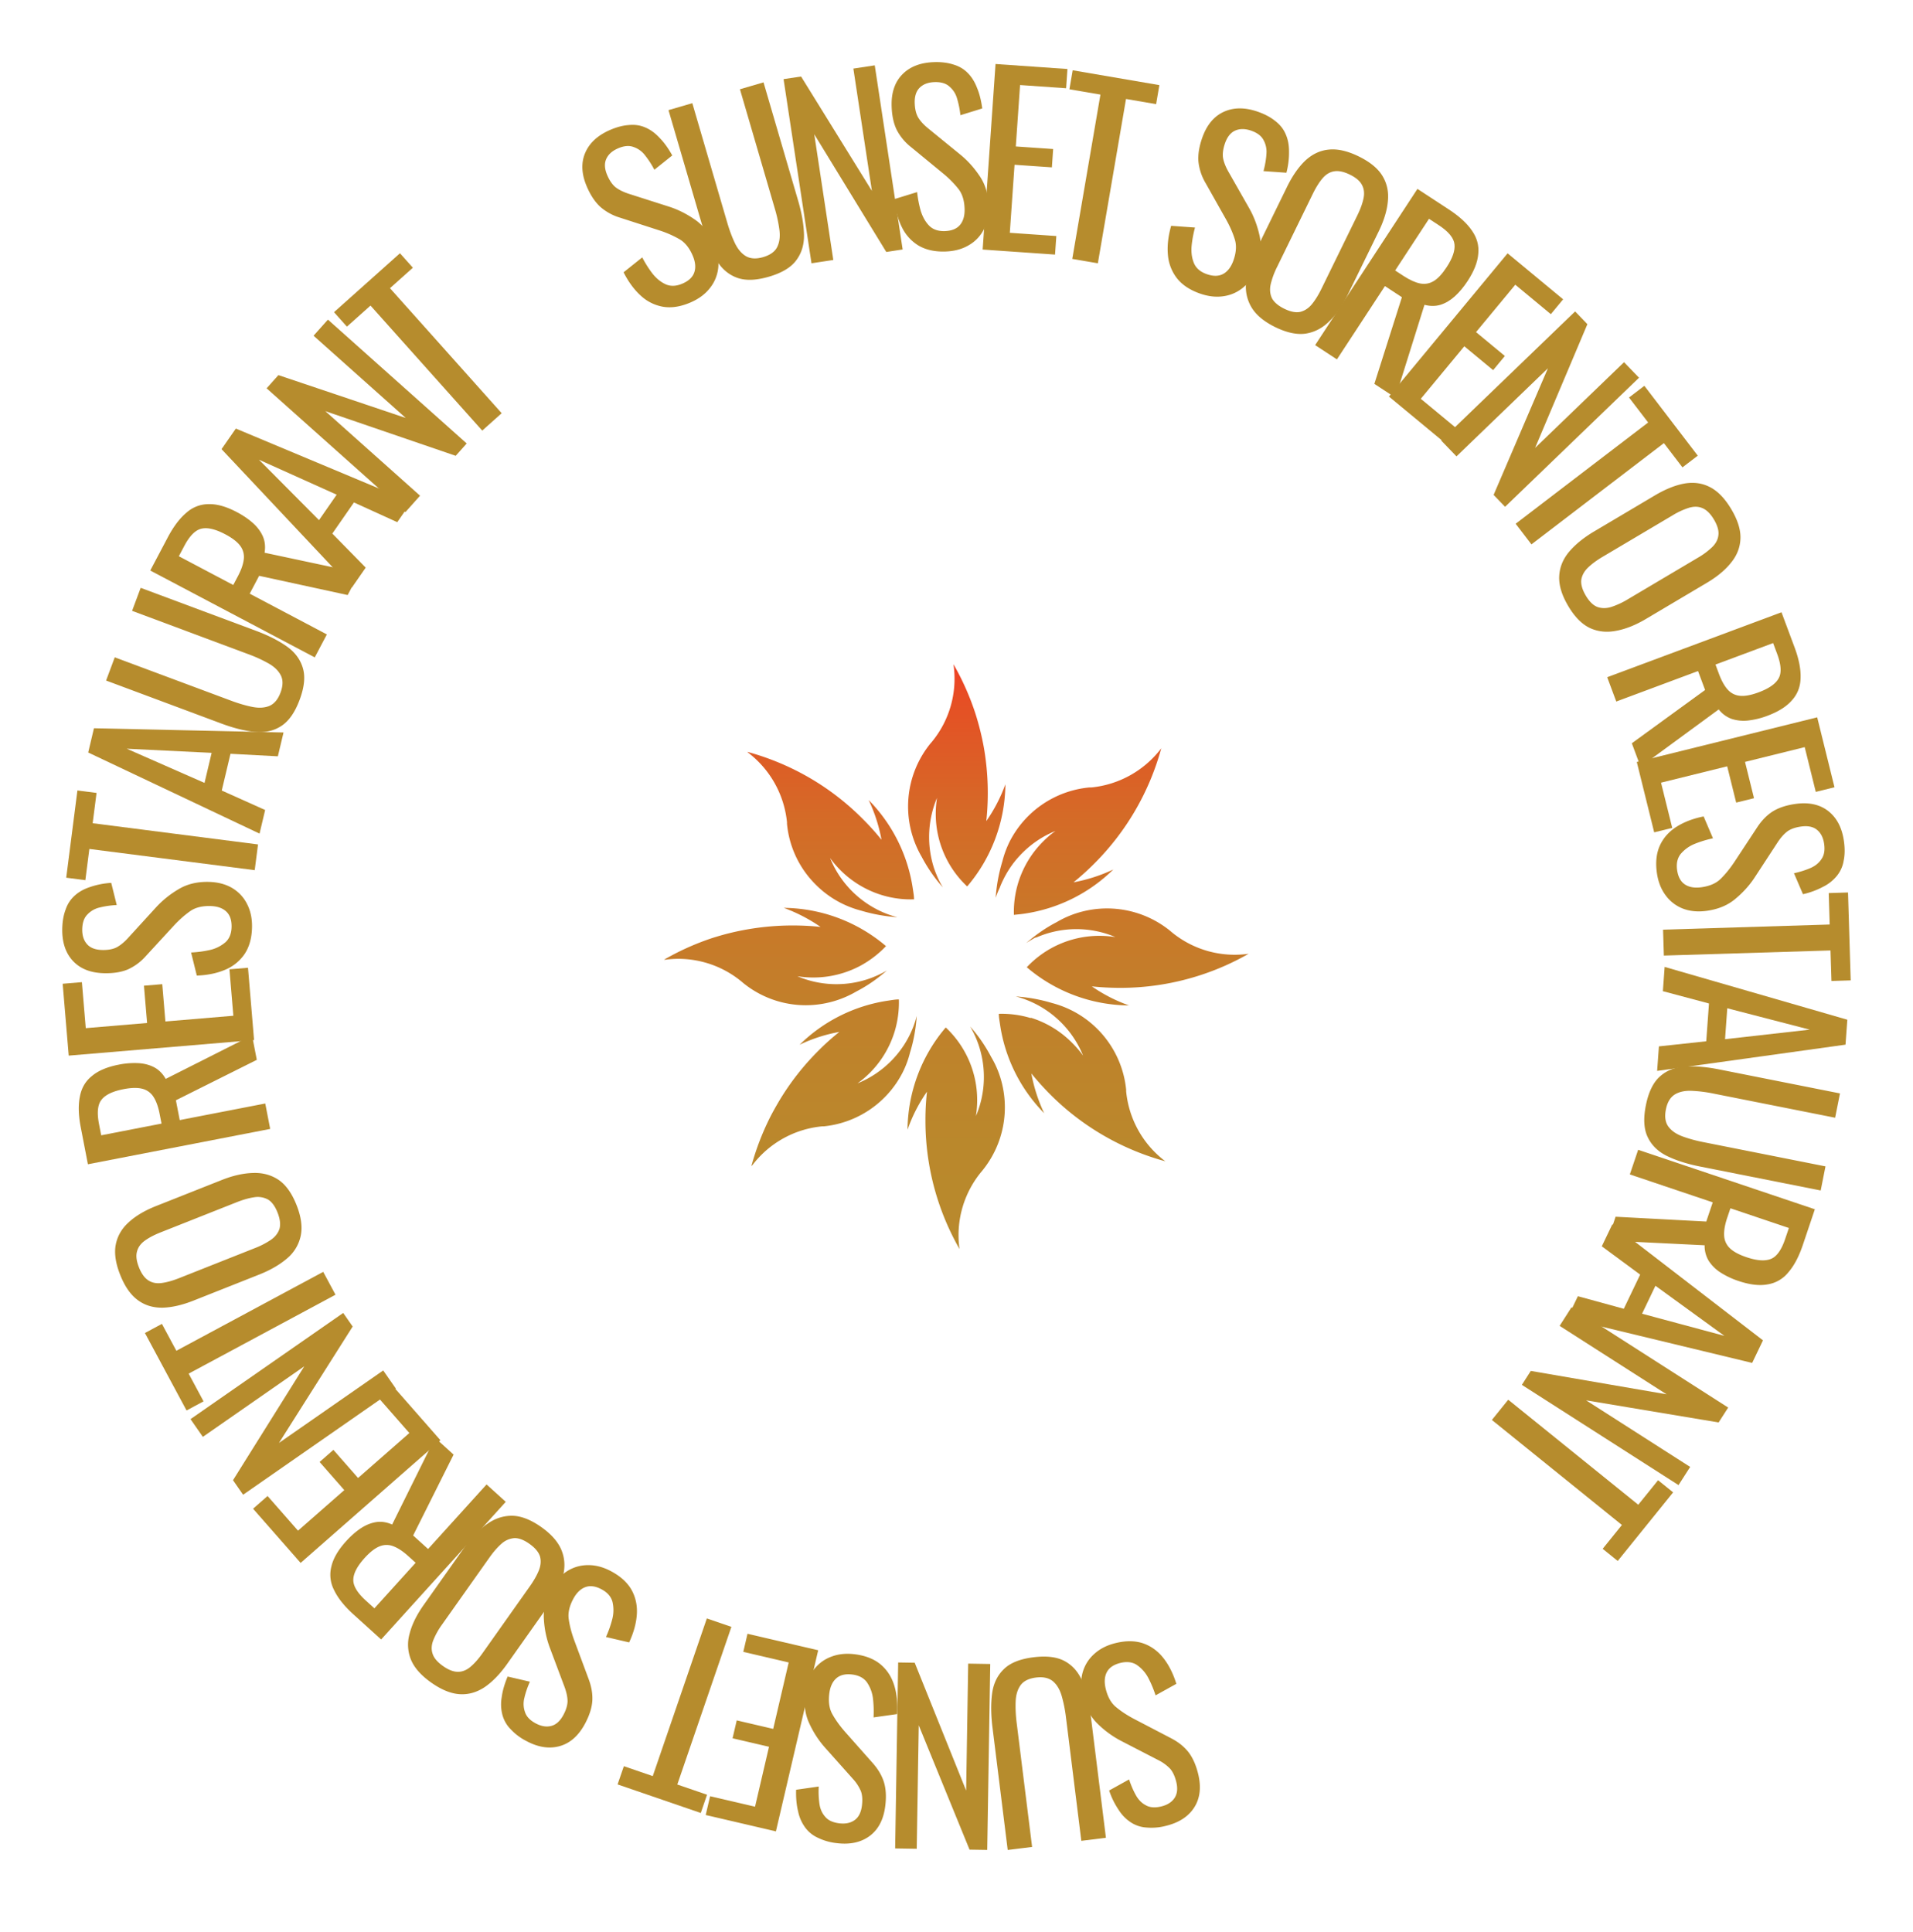 <svg xmlns="http://www.w3.org/2000/svg" width="100" height="101" fill="none"><g clip-path="url(#a)"><path fill="#B68C2D" d="M58.309 85.898c.543-.135 1.026-.13 1.449.012.414.145.766.4 1.054.765.288.365.515.816.68 1.351l-1.086.603a5.745 5.745 0 0 0-.39-.93 1.88 1.88 0 0 0-.599-.667c-.234-.148-.518-.18-.852-.098-.341.085-.574.241-.7.47-.13.238-.15.536-.062.893.105.427.287.744.544.952.26.216.57.42.93.61l1.929 1.006c.378.195.68.433.906.715.228.29.4.671.518 1.145.17.69.105 1.275-.196 1.753-.302.479-.795.802-1.478.971a2.962 2.962 0 0 1-1.015.09 1.68 1.68 0 0 1-.82-.266 2.145 2.145 0 0 1-.644-.656 4.177 4.177 0 0 1-.498-1.014l1.043-.579c.1.305.217.577.35.816.135.246.311.425.528.536.211.12.48.14.806.06.326-.08.56-.233.702-.458.136-.215.162-.493.078-.834-.072-.288-.177-.513-.316-.676a2.256 2.256 0 0 0-.619-.453l-1.94-1.002a5.081 5.081 0 0 1-1.22-.885c-.377-.36-.639-.834-.785-1.424-.115-.466-.118-.893-.009-1.283.112-.382.316-.704.614-.967.29-.261.655-.447 1.098-.556Z"/><path fill="#B68C2D" d="M54.025 86.638c.699-.087 1.252-.015 1.66.217.408.231.71.589.907 1.072.199.492.34 1.075.424 1.75l.795 6.397-1.286.16-.803-6.456a7.122 7.122 0 0 0-.224-1.122c-.098-.334-.251-.59-.458-.765-.216-.175-.51-.24-.883-.193-.381.048-.65.182-.809.403-.158.221-.243.506-.256.855-.014.348.005.729.057 1.142l.803 6.456-1.275.158-.795-6.396c-.084-.675-.09-1.275-.018-1.8.072-.517.278-.938.617-1.263.33-.323.845-.528 1.544-.615ZM51.764 86.989l-.158 9.721-.924-.015-2.656-6.502-.105 6.457-1.128-.018.158-9.722.864.014 2.689 6.683.107-6.637 1.153.019Z"/><path fill="#B68C2D" d="M44.681 86.48c.556.069 1.006.245 1.35.53.336.283.573.647.712 1.092.138.444.189.946.152 1.506l-1.231.174c.018-.344.007-.68-.033-1.007a1.88 1.88 0 0 0-.32-.838c-.166-.222-.42-.355-.76-.397-.35-.043-.624.02-.823.189-.207.176-.333.446-.378.812-.054.437.002.798.168 1.085.165.294.382.596.65.903l1.444 1.63c.283.317.48.648.59.992.11.352.135.77.075 1.255-.087.707-.357 1.23-.81 1.569-.454.339-1.03.465-1.729.379a2.967 2.967 0 0 1-.981-.279 1.68 1.68 0 0 1-.67-.542 2.148 2.148 0 0 1-.368-.844c-.081-.324-.115-.7-.103-1.125l1.182-.169a4.66 4.66 0 0 0 .035.888c.038.278.139.508.302.69.154.188.398.303.732.344.333.042.606-.017.82-.176.204-.153.328-.403.37-.753.037-.294.02-.542-.052-.744a2.256 2.256 0 0 0-.416-.644l-1.456-1.632a5.079 5.079 0 0 1-.823-1.263c-.224-.47-.299-1.008-.224-1.612.059-.476.21-.877.45-1.202.242-.317.548-.545.92-.684.364-.14.773-.183 1.225-.127Z"/><path fill="#B68C2D" d="m42.77 86.271-2.21 9.469-3.67-.856.23-.982 2.349.548.73-3.133-1.905-.444.218-.936 1.906.445.81-3.472-2.373-.554.22-.947 3.694.862ZM38.233 85.047l-2.828 8.243 1.555.534-.327.954-4.349-1.493.328-.953 1.51.518 2.828-8.243 1.283.44ZM31.952 82.145c.494.265.85.592 1.068.981.21.386.3.81.27 1.275-.032.465-.166.952-.402 1.46l-1.211-.282c.141-.314.252-.631.333-.951a1.88 1.88 0 0 0 .004-.897c-.075-.267-.263-.482-.567-.645-.31-.166-.588-.206-.834-.12-.257.09-.472.296-.646.62-.208.388-.287.746-.235 1.073.048.334.141.693.28 1.077l.758 2.04c.15.399.214.779.193 1.14-.025.368-.153.767-.383 1.197-.337.627-.778 1.018-1.323 1.17-.545.153-1.128.063-1.748-.27a2.966 2.966 0 0 1-.815-.614 1.68 1.68 0 0 1-.43-.748 2.147 2.147 0 0 1-.038-.92c.042-.332.146-.694.31-1.086l1.164.27c-.13.293-.226.573-.287.84a1.26 1.26 0 0 0 .032.752c.075.232.261.427.557.586.297.158.573.202.83.13.244-.067.45-.257.617-.567.14-.26.213-.499.219-.713 0-.219-.053-.469-.156-.751l-.768-2.047a5.082 5.082 0 0 1-.312-1.475c-.039-.52.086-1.048.373-1.584.227-.423.512-.743.855-.959.339-.208.707-.31 1.104-.306.39 0 .786.108 1.188.324Z"/><path fill="#B68C2D" d="M28.293 79.83c.538.38.893.79 1.066 1.227.173.438.192.899.056 1.383-.14.492-.397 1-.768 1.525l-2.137 3.022c-.372.524-.759.925-1.161 1.202-.414.278-.848.405-1.302.379-.465-.024-.967-.227-1.505-.607-.538-.38-.893-.784-1.064-1.21a2.077 2.077 0 0 1-.066-1.347c.12-.476.366-.977.737-1.502l2.144-3.031c.367-.519.76-.92 1.178-1.206.411-.29.851-.431 1.32-.425.463.013.964.21 1.502.59Zm-.62.876c-.295-.209-.56-.307-.794-.296a1.13 1.13 0 0 0-.668.296c-.21.186-.42.427-.628.722l-2.472 3.494a3.877 3.877 0 0 0-.457.814c-.101.254-.115.49-.043.708.067.225.248.442.544.65.295.21.563.31.804.304.23-.005.448-.097.653-.277.202-.172.406-.406.615-.702l2.472-3.494c.209-.295.366-.573.471-.833.1-.254.12-.497.057-.728-.074-.23-.259-.449-.554-.658Z"/><path fill="#B68C2D" d="m26.438 78.512-6.514 7.195-1.448-1.311c-.48-.434-.817-.859-1.013-1.273a1.734 1.734 0 0 1-.138-1.24c.098-.418.353-.855.766-1.31.252-.28.512-.507.78-.684.264-.172.533-.278.808-.32.27-.037.543.007.82.129l2.244-4.532.968.877-2.114 4.228.781.707 3.057-3.375 1.003.909Zm-4.71 3.186-.383-.346c-.284-.257-.547-.43-.79-.52a.963.963 0 0 0-.72.01c-.238.097-.497.299-.776.607-.38.42-.577.792-.589 1.115-.018.329.202.7.658 1.113l.444.402 2.155-2.381Z"/><path fill="#B68C2D" d="m23.024 75.293-7.309 6.412-2.486-2.833.758-.665 1.591 1.813 2.419-2.121-1.29-1.471.721-.633 1.29 1.47 2.68-2.35-1.606-1.832.73-.642 2.502 2.852Z"/><path fill="#B68C2D" d="m20.69 72.59-7.982 5.551-.528-.759 3.725-5.954-5.301 3.688-.645-.927 7.982-5.551.494.71-3.853 6.086 5.45-3.79.658.945ZM17.54 67.684 9.862 71.81l.778 1.449-.888.477-2.176-4.05.888-.477.755 1.406 7.677-4.125.642 1.195ZM15.5 62.992c.242.61.316 1.145.222 1.603a2.103 2.103 0 0 1-.706 1.184c-.385.333-.874.617-1.47.853L10.12 67.99c-.595.236-1.136.36-1.622.372-.496.007-.926-.124-1.291-.393-.375-.273-.684-.714-.925-1.325-.242-.61-.318-1.139-.229-1.587.09-.449.315-.835.677-1.16.36-.331.837-.615 1.432-.85l3.437-1.362c.588-.233 1.134-.354 1.637-.365.501-.017.945.104 1.332.364.38.262.69.699.932 1.309Zm-.993.393c-.133-.334-.3-.56-.502-.679a1.126 1.126 0 0 0-.717-.116c-.277.04-.582.127-.917.26l-3.962 1.57c-.335.132-.61.275-.824.429-.222.157-.362.346-.42.567-.067.224-.034.504.099.838.132.335.301.565.506.69.194.122.426.164.695.126.261-.035.56-.119.895-.251l3.961-1.57a4.17 4.17 0 0 0 .847-.438c.222-.157.37-.349.443-.576.063-.232.028-.515-.104-.85ZM14.124 59.017l-9.529 1.848-.371-1.918c-.124-.635-.14-1.177-.047-1.626.084-.448.295-.806.634-1.075.329-.276.795-.472 1.399-.589a4.15 4.15 0 0 1 1.034-.078c.314.02.593.096.838.228.237.133.43.331.58.595l4.513-2.278.249 1.282-4.229 2.114.2 1.035 4.471-.867.258 1.33Zm-5.68-.278-.099-.505c-.073-.377-.18-.674-.32-.89a.963.963 0 0 0-.582-.425c-.248-.065-.577-.059-.984.02-.557.108-.938.288-1.141.539-.212.252-.259.68-.142 1.285l.114.588 3.153-.612Z"/><path fill="#B68C2D" d="m13.28 54.371-9.688.814-.316-3.756 1.005-.084.202 2.404 3.206-.27-.164-1.949.957-.08.164 1.95 3.552-.299-.204-2.428.97-.081.317 3.78Z"/><path fill="#B68C2D" d="M13.174 48.48c-.012.56-.141 1.025-.39 1.396a2.282 2.282 0 0 1-1.013.82c-.428.183-.922.285-1.483.305l-.299-1.207a5.75 5.75 0 0 0 1-.135 1.88 1.88 0 0 0 .8-.404c.204-.188.31-.454.317-.798.007-.352-.084-.618-.272-.798-.196-.188-.479-.286-.846-.294-.44-.009-.795.084-1.063.279-.276.194-.553.44-.831.739L7.62 49.985a2.767 2.767 0 0 1-.927.69c-.339.145-.753.212-1.24.202-.713-.014-1.26-.23-1.644-.646-.384-.416-.568-.976-.554-1.68.008-.384.067-.72.177-1.005a1.68 1.68 0 0 1 .471-.723c.212-.195.48-.346.802-.451a4.178 4.178 0 0 1 1.109-.218l.288 1.159c-.32.017-.614.06-.879.126a1.26 1.26 0 0 0-.656.37c-.172.173-.26.427-.268.763-.007.336.08.602.26.798.172.188.434.285.786.293.296.006.541-.037.735-.13.194-.1.394-.26.598-.48l1.474-1.614a5.084 5.084 0 0 1 1.173-.948c.445-.271.972-.4 1.58-.388.48.01.894.119 1.242.326.34.207.599.488.775.844.177.348.261.75.252 1.206ZM13.315 45.49l-8.644-1.109-.209 1.632-1-.129.585-4.56 1 .128-.203 1.584 8.644 1.109-.173 1.345ZM13.567 43.579l-8.956-4.24.3-1.268 9.91.222-.296 1.245-2.477-.132-.456 1.921 2.268 1.018-.293 1.234Zm-2.876-2.65.372-1.572-4.437-.216 4.065 1.788Z"/><path fill="#B68C2D" d="M15.663 36.583c-.246.66-.566 1.117-.96 1.371-.393.255-.85.358-1.37.31-.527-.052-1.11-.197-1.747-.434l-6.04-2.253.453-1.214 6.096 2.273c.39.145.756.252 1.098.32.342.067.639.05.89-.053.255-.11.448-.341.58-.693.134-.36.14-.661.016-.904-.123-.242-.336-.45-.639-.622a7.128 7.128 0 0 0-1.04-.478l-6.095-2.273.449-1.203 6.04 2.252c.637.238 1.172.51 1.604.816.425.304.703.68.834 1.13.133.444.077.995-.169 1.655ZM16.453 34.366l-8.598-4.541.914-1.73c.303-.573.631-1.006.985-1.3a1.736 1.736 0 0 1 1.17-.44c.43-.009.917.131 1.461.419.333.176.619.372.857.588.232.213.402.448.51.704.102.253.128.53.079.829l4.954 1.055-.611 1.157-4.628-1.005-.493.934 4.033 2.13-.633 1.2Zm-4.26-3.784.241-.456c.18-.34.283-.639.31-.896a.965.965 0 0 0-.188-.697c-.153-.207-.414-.408-.782-.602-.502-.265-.912-.364-1.228-.296-.324.064-.63.37-.917.914l-.28.53 2.844 1.503Z"/><path fill="#B68C2D" d="m18.391 30.72-6.81-7.24.747-1.076 9.17 3.84-.732 1.054-2.264-1.031-1.13 1.627 1.745 1.78-.726 1.046Zm-1.715-3.529.924-1.33-4.064-1.829 3.14 3.16Z"/><path fill="#B68C2D" d="M21.191 26.774 13.937 20.3l.616-.69 6.656 2.24-4.818-4.3.751-.841 7.254 6.474-.575.645-6.815-2.334 4.952 4.42-.767.86ZM25.208 22.51l-5.84-6.535-1.233 1.101-.675-.756 3.448-3.08.675.756-1.197 1.07 5.839 6.536-1.017.909ZM36.105 15.808c-.516.224-.994.301-1.436.23a2.292 2.292 0 0 1-1.172-.58c-.346-.313-.646-.721-.9-1.223l.975-.779c.16.307.34.592.542.854.209.26.444.447.703.561.257.107.544.092.86-.046.324-.14.529-.334.614-.581.09-.258.06-.556-.087-.895-.176-.405-.409-.689-.699-.852a5.428 5.428 0 0 0-1.022-.448l-2.078-.672a2.774 2.774 0 0 1-1.016-.556c-.275-.249-.51-.598-.705-1.047-.285-.655-.318-1.244-.1-1.768.22-.524.653-.927 1.3-1.209.354-.154.684-.24.99-.26.312-.03.597.012.857.127.267.111.516.292.747.542.236.239.457.545.663.92l-.935.748a4.671 4.671 0 0 0-.483-.749 1.264 1.264 0 0 0-.613-.443c-.23-.084-.498-.059-.808.076-.309.134-.515.324-.618.57-.099.236-.078.516.063.84.118.272.26.478.425.616.173.135.402.25.688.344l2.09.668c.466.147.918.37 1.355.67.434.294.772.72 1.016 1.28.192.441.266.864.223 1.268-.047.397-.195.75-.445 1.06-.243.307-.575.552-.994.734Z"/><path fill="#B68C2D" d="M40.194 14.466c-.676.197-1.234.215-1.674.051-.44-.163-.795-.467-1.067-.913-.275-.454-.507-1.007-.698-1.66l-1.81-6.187 1.245-.363 1.826 6.244c.117.4.25.757.4 1.071.151.315.343.542.575.682.24.139.542.155.903.05.368-.109.613-.284.733-.528.121-.244.16-.539.117-.885a7.121 7.121 0 0 0-.24-1.118L38.68 4.666l1.232-.36 1.81 6.186c.19.653.293 1.244.306 1.774.01.522-.125.97-.408 1.345-.274.372-.75.657-1.425.855ZM42.42 13.763 40.96 4.137 41.876 4l3.702 5.98-.969-6.394 1.118-.17 1.458 9.626-.856.13-3.764-6.152.995 6.571-1.14.173Z"/><path fill="#B68C2D" d="M49.432 13.148c-.56.02-1.031-.084-1.416-.31a2.282 2.282 0 0 1-.874-.967c-.207-.417-.336-.905-.388-1.463l1.188-.366c.036.343.1.673.191.99.1.317.248.576.448.777.199.193.47.284.814.272.352-.013.612-.118.782-.316.177-.207.259-.494.246-.862-.016-.44-.128-.788-.337-1.045a5.414 5.414 0 0 0-.785-.789L47.62 7.687a2.766 2.766 0 0 1-.74-.887c-.163-.33-.254-.74-.27-1.228-.026-.712.159-1.27.553-1.677.394-.406.943-.621 1.647-.646.384-.014.721.027 1.013.12.3.086.548.23.748.43.207.202.372.46.495.776.131.308.224.673.28 1.095l-1.142.353a4.66 4.66 0 0 0-.174-.871 1.26 1.26 0 0 0-.407-.634c-.182-.162-.44-.237-.776-.225-.336.011-.597.113-.783.303-.177.183-.26.45-.248.802.01.296.067.538.17.726.11.189.281.379.512.571l1.694 1.382c.38.307.717.68 1.012 1.117.296.43.454.95.475 1.557.017.48-.068.9-.256 1.258-.188.351-.454.625-.8.821-.337.196-.734.302-1.19.318Z"/><path fill="#B68C2D" d="m51.367 13.046.673-9.7 3.76.262-.07 1.006-2.407-.168-.223 3.21 1.952.135-.066.958-1.952-.135-.247 3.556 2.431.169-.067.97-3.784-.263ZM56.052 13.535l1.472-8.59-1.621-.277.17-.994 4.532.776-.17.994-1.574-.27-1.472 8.59-1.337-.229ZM62.737 15.35c-.532-.186-.938-.454-1.216-.806a2.296 2.296 0 0 1-.47-1.224c-.042-.466.014-.97.169-1.514l1.247.089c-.09.334-.15.667-.18.998-.023.333.023.63.137.89.117.254.338.438.665.551.335.117.617.112.848-.012.24-.13.422-.369.544-.718.145-.419.166-.786.063-1.103-.1-.324-.25-.666-.45-1.025L63.02 9.569a2.783 2.783 0 0 1-.371-1.1c-.034-.37.03-.787.191-1.25.235-.677.611-1.134 1.128-1.372.517-.238 1.11-.24 1.78-.008.364.127.666.287.906.48.25.19.431.415.545.676.121.263.182.566.183.907a4.2 4.2 0 0 1-.136 1.128l-1.198-.084c.083-.312.134-.605.152-.88a1.267 1.267 0 0 0-.15-.742c-.112-.218-.328-.382-.647-.493-.32-.111-.6-.11-.844 0-.233.107-.408.328-.524.662-.097.282-.132.53-.105.743.036.217.127.458.274.722l1.087 1.91c.244.426.425.898.543 1.416.121.51.081 1.055-.12 1.633-.158.456-.39.818-.697 1.087-.303.26-.653.42-1.048.48-.388.06-.798.016-1.231-.135Z"/><path fill="#B68C2D" d="M66.665 17.102c-.59-.29-1.006-.635-1.246-1.038a2.108 2.108 0 0 1-.276-1.353c.06-.506.231-1.047.513-1.623l1.621-3.317c.282-.576.599-1.032.95-1.369.364-.34.77-.534 1.222-.58.462-.052.988.067 1.579.356.59.289 1.004.63 1.24 1.022.237.392.33.83.281 1.315-.042.488-.204 1.02-.486 1.596l-1.626 3.327c-.279.57-.6 1.028-.967 1.375-.359.351-.77.56-1.231.63-.459.061-.983-.053-1.574-.341Zm.47-.962c.324.159.601.213.83.165.233-.056.436-.189.61-.398.177-.217.345-.487.503-.811l1.875-3.836c.159-.324.265-.615.32-.874.059-.266.035-.5-.07-.704-.103-.21-.316-.395-.64-.553-.324-.159-.604-.215-.84-.17-.226.041-.426.167-.6.376-.17.203-.334.466-.493.79l-1.874 3.835a4.18 4.18 0 0 0-.331.896c-.059.266-.039.507.06.725.11.214.326.4.65.56Z"/><path fill="#B68C2D" d="m68.748 18.042 5.347-8.167 1.644 1.076c.544.356.946.725 1.206 1.106.263.375.374.778.33 1.21-.032.431-.217.905-.556 1.423-.207.316-.43.583-.669.801-.234.211-.485.36-.751.444-.263.078-.541.078-.836 0l-1.52 4.853-1.1-.72 1.44-4.53-.887-.582-2.51 3.832-1.138-.746Zm4.182-3.902.434.284c.323.21.611.342.866.394.254.05.492.01.714-.123.222-.134.447-.375.676-.725.313-.477.45-.877.411-1.2-.034-.33-.31-.664-.827-1.002l-.504-.33-1.77 2.702Z"/><path fill="#B68C2D" d="m72.606 20.731 6.202-7.488 2.903 2.404-.643.777-1.858-1.54-2.052 2.478 1.507 1.248-.613.74-1.507-1.248-2.274 2.746 1.877 1.554-.62.749-2.922-2.42Z"/><path fill="#B68C2D" d="m75.336 23.028 7.002-6.747.641.666-2.734 6.469 4.65-4.481.783.812-7.001 6.747-.6-.622 2.839-6.62-4.78 4.606-.8-.83ZM79.231 27.38l6.924-5.293-1-1.306.802-.612 2.792 3.652-.8.612-.97-1.268-6.924 5.293-.824-1.077ZM81.978 31.682c-.335-.564-.492-1.08-.472-1.548.02-.468.19-.894.51-1.28.328-.389.767-.747 1.318-1.073l3.169-1.88c.55-.326 1.065-.534 1.543-.622.489-.085.934-.024 1.337.184.413.21.787.598 1.122 1.163.334.564.493 1.075.475 1.531-.017.457-.179.874-.486 1.252-.302.384-.729.739-1.28 1.065l-3.179 1.886c-.543.322-1.063.528-1.559.618-.492.096-.95.046-1.372-.15-.416-.2-.792-.581-1.126-1.146Zm.918-.544c.184.31.385.506.603.591.224.081.466.082.726.002a4.17 4.17 0 0 0 .865-.401l3.664-2.173a3.86 3.86 0 0 0 .746-.554c.195-.19.303-.399.327-.626.03-.232-.047-.503-.23-.813-.184-.31-.387-.51-.61-.602-.21-.089-.445-.093-.705-.014a3.862 3.862 0 0 0-.844.39l-3.665 2.172c-.31.184-.565.373-.766.567-.195.19-.31.402-.347.638-.026.239.053.513.236.822ZM84.015 35.403l9.111-3.395.683 1.833c.227.608.331 1.14.315 1.6-.01.456-.16.844-.45 1.166-.28.326-.708.597-1.285.812a4.156 4.156 0 0 1-1.01.248 2.038 2.038 0 0 1-.865-.087 1.517 1.517 0 0 1-.67-.493l-4.085 2.995-.457-1.226 3.83-2.785-.369-.99-4.274 1.593-.474-1.27Zm5.66-.661.18.483c.134.36.288.636.461.827.174.192.39.3.646.323.257.024.58-.036.97-.182.532-.198.878-.438 1.038-.72.167-.284.143-.715-.072-1.292l-.21-.563-3.014 1.124Z"/><path fill="#B68C2D" d="m85.56 39.834 9.432-2.334.904 3.656-.978.242-.579-2.34-3.12.772.47 1.898-.932.23-.47-1.897-3.458.855.585 2.364-.943.233-.91-3.68Z"/><path fill="#B68C2D" d="M86.612 45.633c-.079-.554-.025-1.035.16-1.44.186-.399.475-.722.868-.972s.865-.43 1.415-.54l.489 1.144a5.75 5.75 0 0 0-.965.294 1.88 1.88 0 0 0-.725.526c-.171.219-.233.498-.185.839.05.348.182.596.396.744.224.154.518.205.883.154.436-.062.77-.21 1.004-.445.24-.236.475-.524.702-.863l1.197-1.818c.233-.356.5-.633.804-.829.312-.197.71-.33 1.192-.399.705-.1 1.28.025 1.726.374.445.35.717.873.816 1.57.054.38.05.72-.013 1.02a1.68 1.68 0 0 1-.35.789 2.148 2.148 0 0 1-.718.574 4.179 4.179 0 0 1-1.06.392l-.47-1.097a4.66 4.66 0 0 0 .847-.265c.26-.11.455-.267.588-.471.142-.198.19-.463.142-.796-.047-.333-.175-.581-.384-.746-.2-.157-.475-.211-.823-.162-.293.041-.528.123-.705.245-.175.13-.347.32-.513.57l-1.196 1.83c-.265.409-.6.783-1.005 1.123-.396.34-.896.551-1.498.636-.475.068-.901.027-1.278-.122a2.024 2.024 0 0 1-.9-.709c-.23-.315-.377-.698-.441-1.15ZM86.935 48.6l8.71-.269-.05-1.643 1.008-.031.141 4.595-1.007.031-.05-1.596-8.71.268-.042-1.356ZM87.017 50.548l9.55 2.76-.095 1.304-9.847 1.371.093-1.281 2.474-.267.143-1.975-2.41-.643.093-1.27Zm3.274 2.162-.116 1.616 4.428-.499-4.312-1.117Z"/><path fill="#B68C2D" d="M86.035 57.79c.137-.691.38-1.194.728-1.508.348-.315.782-.49 1.303-.525.529-.034 1.127.016 1.794.148l6.323 1.256-.253 1.271-6.381-1.267a7.122 7.122 0 0 0-1.135-.14c-.349-.012-.639.053-.87.195-.234.15-.388.408-.461.777-.075.377-.032.675.128.895.16.22.404.39.73.512.327.122.695.223 1.103.304l6.381 1.267-.25 1.26-6.322-1.255c-.667-.133-1.24-.316-1.715-.549-.468-.231-.803-.559-1.004-.982-.203-.416-.236-.97-.099-1.66ZM85.633 60.108l9.236 3.11-.626 1.86c-.207.615-.462 1.097-.765 1.443a1.74 1.74 0 0 1-1.087.625c-.424.077-.928.017-1.514-.18a4.162 4.162 0 0 1-.942-.445 2.045 2.045 0 0 1-.618-.614 1.52 1.52 0 0 1-.21-.807l-5.072-.249.418-1.243 4.74.251.339-1.003-4.334-1.46.435-1.288Zm4.823 3.059-.166.49c-.123.365-.177.677-.162.936a.967.967 0 0 0 .298.66c.185.18.475.337.87.47.54.182.96.213 1.263.095.31-.116.563-.466.76-1.052l.193-.57-3.056-1.03Z"/><path fill="#B68C2D" d="m84.282 64.006 7.876 6.064-.566 1.18-9.665-2.33.555-1.158 2.4.658.856-1.786-2.006-1.48.55-1.148Zm2.255 3.21-.7 1.462 4.303 1.157-3.603-2.618Z"/><path fill="#B68C2D" d="m82.149 68.342 8.19 5.242-.5.778-6.927-1.156 5.44 3.481-.609.95-8.189-5.24.466-.729 7.099 1.223-5.591-3.578.62-.97ZM78.841 73.174l6.798 5.49 1.036-1.282.786.635-2.896 3.586-.787-.635 1.006-1.246-6.797-5.49.854-1.058Z"/><path fill="url(#b)" d="M52.047 46.937a8.623 8.623 0 0 1 .35-1.904c.09-.36.22-.71.385-1.043a5.225 5.225 0 0 1 4.159-2.824h.107a5.233 5.233 0 0 0 3.655-2.046 13.54 13.54 0 0 1-3.5 6.025 13.62 13.62 0 0 1-1.086.98 8.46 8.46 0 0 0 2.078-.669 8.345 8.345 0 0 1-4.651 2.308c-.181.027-.362.043-.543.062a5.19 5.19 0 0 1 1.539-3.847c.196-.197.408-.378.635-.539-.65.264-1.241.656-1.735 1.154a5.114 5.114 0 0 0-.997 1.397c-.069.136-.13.276-.184.42-.08.17-.151.347-.212.526ZM39.317 60.93a5.194 5.194 0 0 1 3.659-2.047h.084a5.216 5.216 0 0 0 4.128-2.824c.167-.332.296-.681.384-1.042.09-.284.161-.573.216-.866.066-.343.11-.69.135-1.039-.05.185-.112.385-.177.554a5.179 5.179 0 0 1-1.181 1.816 5.27 5.27 0 0 1-1.74 1.154 5.213 5.213 0 0 0 1.943-2.716 5.274 5.274 0 0 0 .22-1.673c-.177 0-.362.034-.543.061a8.333 8.333 0 0 0-4.647 2.309 8.076 8.076 0 0 1 2.077-.67c-.382.304-.745.63-1.089.977a13.476 13.476 0 0 0-2.039 2.601c-.157.266-.338.581-.488.877-.41.815-.737 1.668-.978 2.547l.035-.019Zm-.224-21.595a5.233 5.233 0 0 1 2.047 3.659.573.573 0 0 0 0 .08 5.156 5.156 0 0 0 1.5 3.17 5.17 5.17 0 0 0 2.362 1.359 8.687 8.687 0 0 0 1.908.346 4.93 4.93 0 0 1-.977-.361 5.228 5.228 0 0 1-2.543-2.736 5.213 5.213 0 0 0 2.716 1.943 5.152 5.152 0 0 0 1.674.22c0-.178-.034-.362-.061-.54a8.333 8.333 0 0 0-2.309-4.65c.313.66.538 1.358.67 2.077a12.991 12.991 0 0 0-.981-1.089 13.418 13.418 0 0 0-3.478-2.528 13.6 13.6 0 0 0-2.544-.977l.016.027Zm14.793 13.889A5.264 5.264 0 0 0 52.212 53c0 .18.035.361.062.542a8.333 8.333 0 0 0 2.308 4.652 8.395 8.395 0 0 1-.67-2.078c.308.38.634.743.978 1.089a13.462 13.462 0 0 0 3.478 2.524c.814.412 1.667.74 2.547.98a5.206 5.206 0 0 1-2.047-3.659v-.084a5.213 5.213 0 0 0-3.866-4.528 8.561 8.561 0 0 0-1.905-.346c.188.047.373.106.554.177a5.236 5.236 0 0 1 2.966 2.916 5.267 5.267 0 0 0-.542-.635 5.184 5.184 0 0 0-2.19-1.346v.019Zm-19.152-3.047a5.19 5.19 0 0 1 4.032 1.139l.062.053c.93.767 2.099 1.184 3.304 1.182a5.236 5.236 0 0 0 2.628-.716 7.53 7.53 0 0 0 .77-.458c.29-.196.567-.411.83-.642-.167.099-.34.188-.519.265-.138.062-.28.12-.427.17a5.225 5.225 0 0 1-3.732-.135 5.228 5.228 0 0 0 3.29-.546c.498-.27.952-.617 1.342-1.028a8.352 8.352 0 0 0-5.344-2 8.5 8.5 0 0 1 1.924.996 13.858 13.858 0 0 0-4.74.32c-.296.072-.646.172-.966.276-.852.286-1.675.655-2.454 1.105v.019Zm19.41-1.154a5.225 5.225 0 0 1 4.163-.035 5.378 5.378 0 0 0-.831-.065 5.2 5.2 0 0 0-3.802 1.642 8.325 8.325 0 0 0 5.344 1.997 8.273 8.273 0 0 1-1.943-.996c.486.05.974.076 1.462.077a13.505 13.505 0 0 0 4.24-.674 13.428 13.428 0 0 0 2.493-1.108 5.182 5.182 0 0 1-4.032-1.139l-.061-.053a5.233 5.233 0 0 0-4.917-.924 5.136 5.136 0 0 0-1.016.458 7.54 7.54 0 0 0-.77.458c-.29.197-.567.411-.83.642a5.35 5.35 0 0 1 .5-.3v.02Zm-5.69 8.079c-.053.486-.08.974-.078 1.462a13.514 13.514 0 0 0 .674 4.24c.284.866.656 1.701 1.108 2.493a5.198 5.198 0 0 1 1.193-4.101 5.232 5.232 0 0 0 .923-4.917 4.938 4.938 0 0 0-.458-1.016 8.06 8.06 0 0 0-1.1-1.6 5.287 5.287 0 0 1 .435.95 5.225 5.225 0 0 1-.135 3.732c.043-.276.065-.556.065-.835a5.201 5.201 0 0 0-1.643-3.797 8.346 8.346 0 0 0-1.997 5.344 8.157 8.157 0 0 1 1.012-1.982v.027Zm1.392-22.345a5.182 5.182 0 0 1-1.143 4.036l-.057.065a5.224 5.224 0 0 0-.466 5.933 8.261 8.261 0 0 0 1.104 1.6c-.1-.167-.19-.34-.269-.52a7.037 7.037 0 0 1-.17-.426 5.29 5.29 0 0 1 .136-3.736 5.428 5.428 0 0 0-.066.835 5.201 5.201 0 0 0 1.643 3.797 8.345 8.345 0 0 0 1.997-5.34 8.329 8.329 0 0 1-.997 1.924 13.876 13.876 0 0 0-.127-3.843 14.119 14.119 0 0 0-.469-1.86 13.735 13.735 0 0 0-1.116-2.492v.027Z"/></g><defs><linearGradient id="b" x1="50" x2="50" y1="34.968" y2="65.505" gradientUnits="userSpaceOnUse"><stop stop-color="#EE4224"/><stop offset=".06" stop-color="#E55025"/><stop offset=".25" stop-color="#D56A27"/><stop offset=".44" stop-color="#C87929"/><stop offset=".63" stop-color="#BF822B"/><stop offset=".82" stop-color="#BA882C"/><stop offset="1" stop-color="#B88A2D"/></linearGradient><clipPath id="a"><path fill="#fff" d="M0 0h100v100.004H0z"/></clipPath></defs></svg>